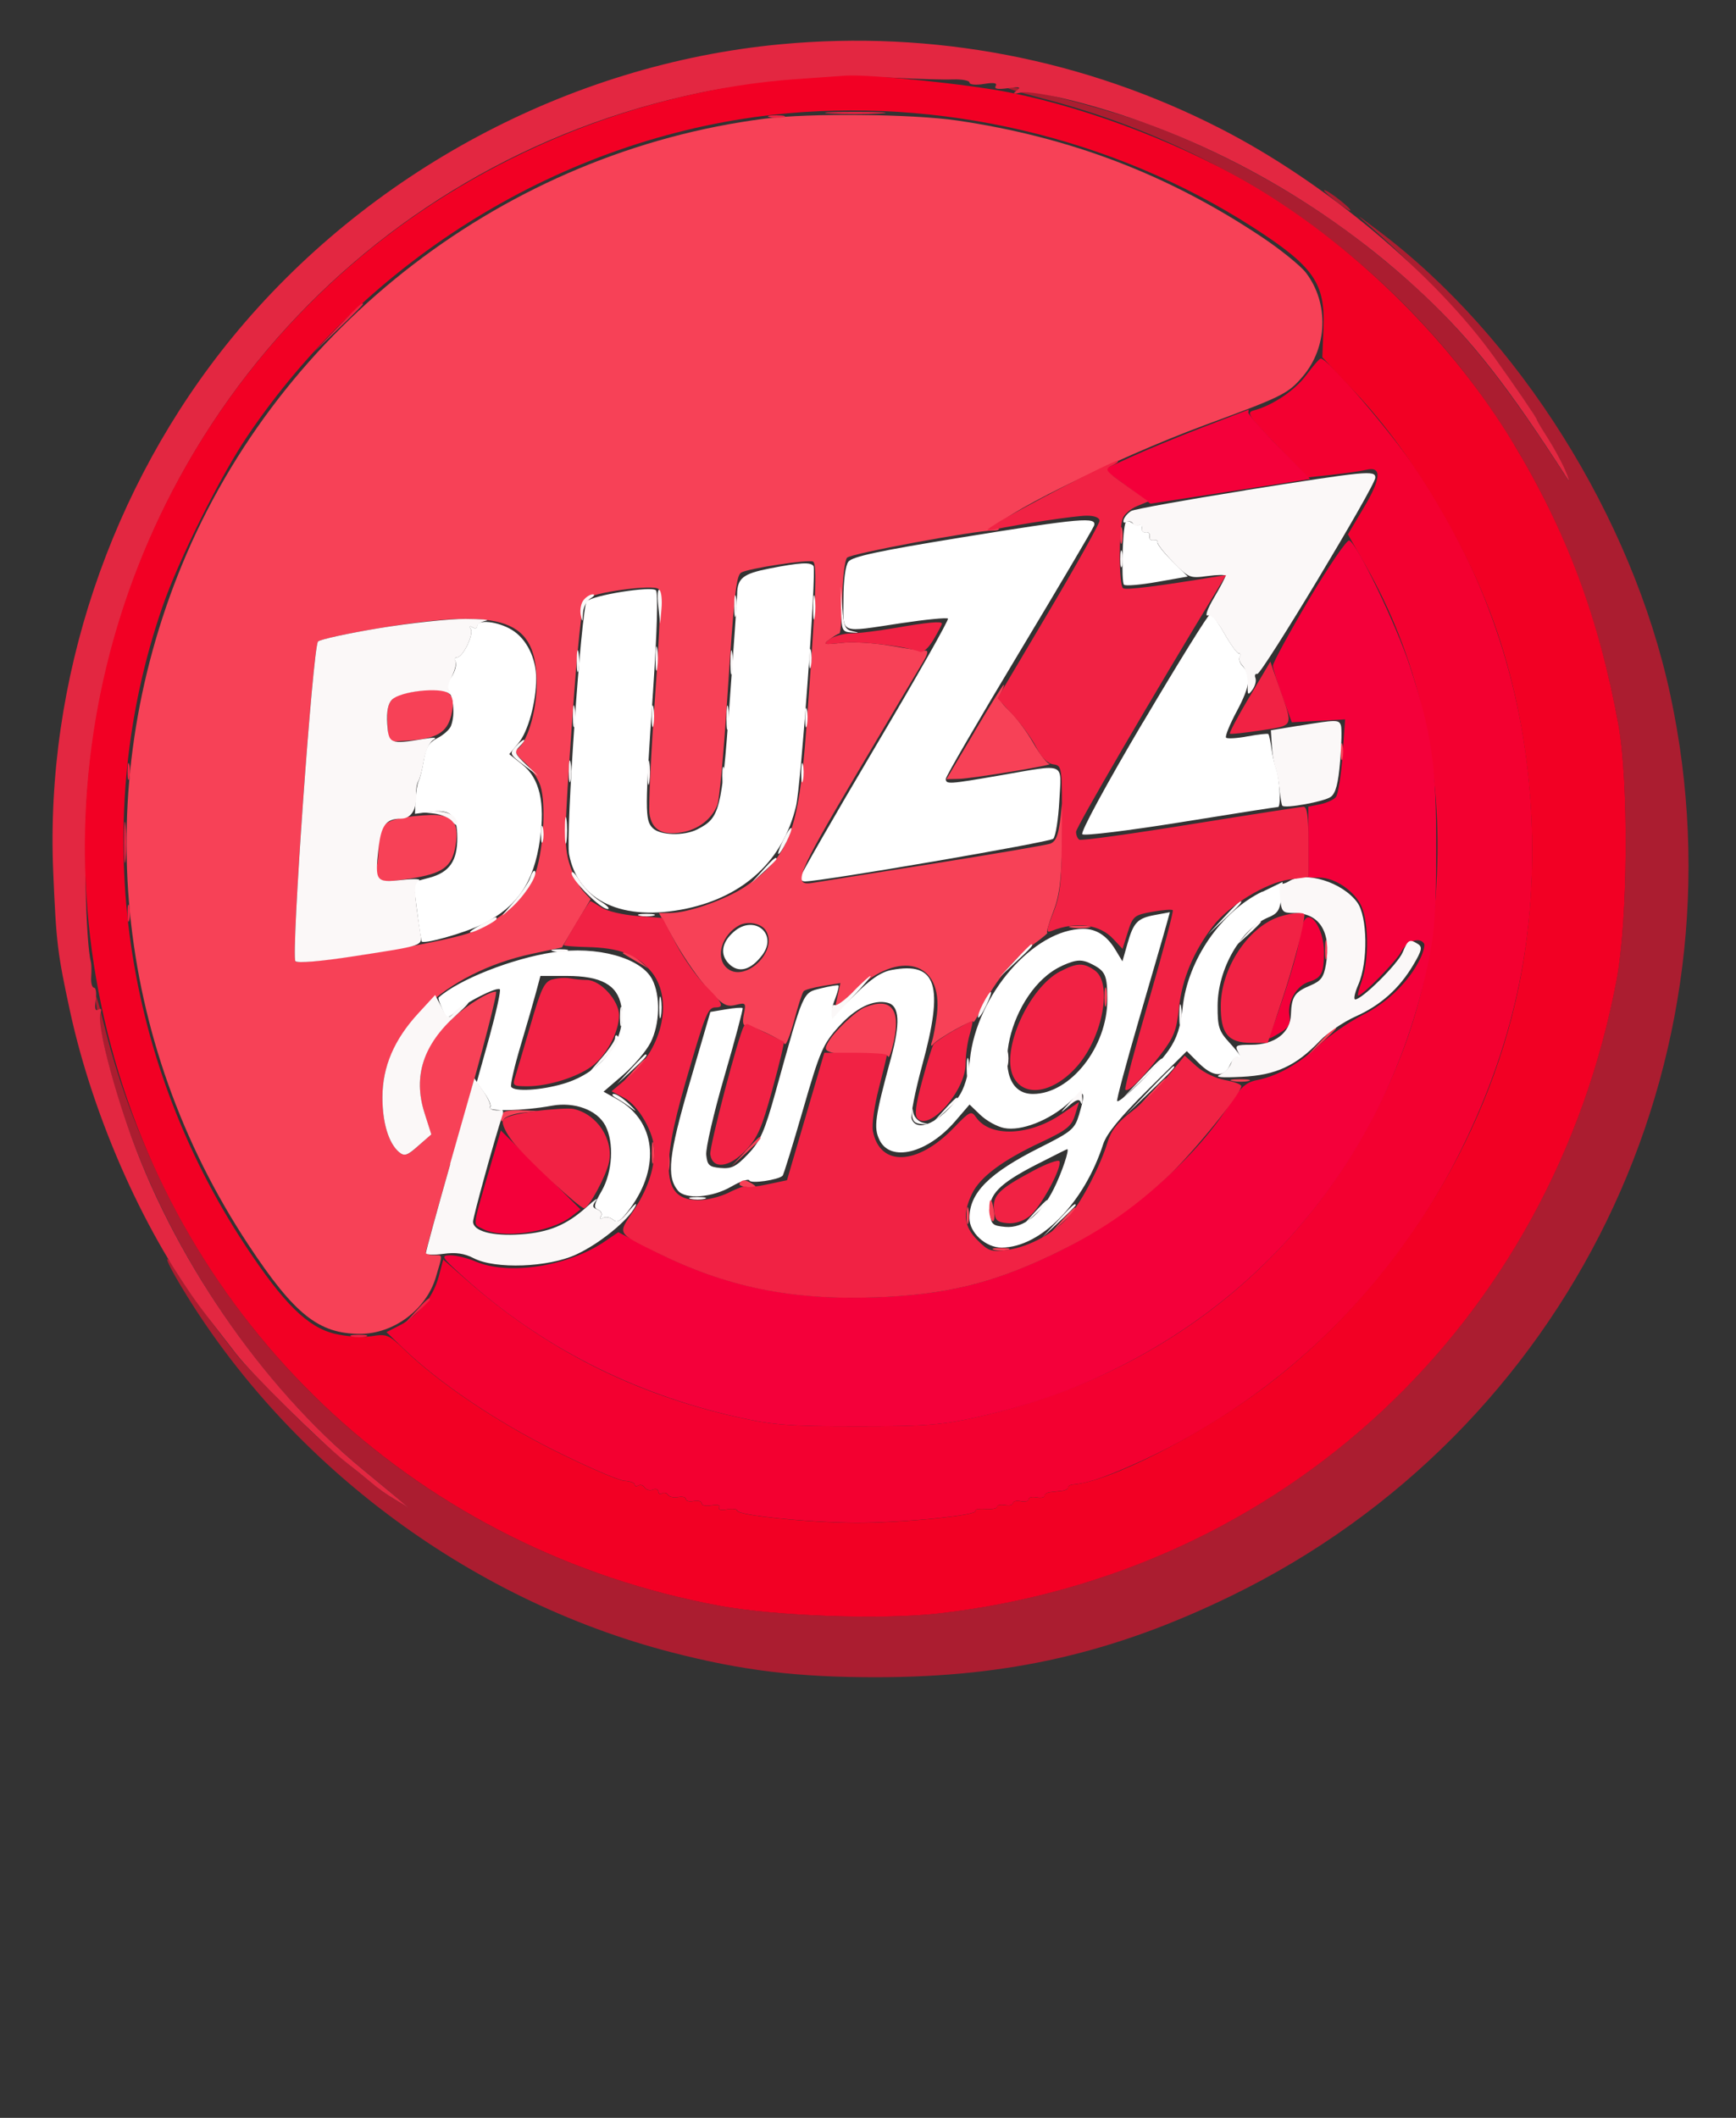 <?xml version="1.0" encoding="UTF-8" standalone="no"?>
<svg
   viewBox="0 0 18.04 22"
   width="18.04pt"
   height="22pt"
   version="1.1"
   id="svg2255"
   xmlns="http://www.w3.org/2000/svg"
   xmlns:svg="http://www.w3.org/2000/svg">
  <rect x="0" y="0" width="18.04" height="22" fill="#333333" stroke="none"/>
  <defs
     id="defs2259" />
  <path
     d="m 13.575,3.895 c -0.116,0.159 -0.352,0.318 -0.548,0.369 -0.078,0.02 -0.053,0.059 0.238,0.359 l 0.326,0.336 0.258,-0.028 c 0.142,-0.016 0.299,-0.038 0.35,-0.051 0.162,-0.039 0.154,0.09 -0.025,0.39 l -0.167,0.281 0.181,0.317 c 0.543,0.952 0.793,2.025 0.745,3.202 -0.039,0.96 -0.234,1.705 -0.664,2.53 -0.836,1.608 -2.295,2.714 -4.118,3.121 -0.367,0.082 -0.536,0.095 -1.244,0.095 -0.708,0 -0.876,-0.013 -1.244,-0.095 C 6.592,14.482 5.668,14.015 4.854,13.301 l -0.248,-0.217 -0.047,0.177 c -0.057,0.212 -0.214,0.409 -0.404,0.506 l -0.139,0.071 0.175,0.169 c 0.366,0.354 0.959,0.755 1.57,1.06 0.34,0.17 0.667,0.311 0.727,0.315 0.06,0.003 0.108,0.021 0.108,0.039 4.06e-5,0.018 0.017,0.022 0.038,0.01 0.021,-0.013 0.05,-0.004 0.066,0.021 0.015,0.024 0.053,0.034 0.085,0.022 0.032,-0.012 0.057,-0.003 0.057,0.02 0,0.023 0.017,0.031 0.038,0.019 0.021,-0.013 0.049,-0.006 0.062,0.015 0.013,0.021 0.061,0.032 0.105,0.023 0.045,-0.009 0.081,6.95e-4 0.081,0.021 0,0.02 0.037,0.029 0.082,0.02 0.045,-0.009 0.082,0.002 0.082,0.024 0,0.022 0.046,0.031 0.103,0.021 0.061,-0.011 0.093,-0.002 0.079,0.021 -0.014,0.023 0.019,0.032 0.081,0.021 0.058,-0.011 0.106,-0.004 0.106,0.013 0,0.049 0.764,0.126 1.248,0.126 0.483,0 1.256,-0.078 1.228,-0.123 -0.01,-0.017 0.036,-0.025 0.103,-0.02 0.067,0.006 0.122,-0.005 0.122,-0.023 0,-0.018 0.037,-0.026 0.082,-0.018 0.045,0.009 0.082,-5.31e-4 0.082,-0.02 0,-0.02 0.037,-0.029 0.082,-0.02 0.045,0.009 0.082,-5.32e-4 0.082,-0.02 0,-0.02 0.037,-0.029 0.082,-0.02 0.045,0.009 0.082,0.002 0.082,-0.016 0,-0.017 0.028,-0.035 0.061,-0.038 0.034,-0.004 0.089,-0.01 0.123,-0.014 0.034,-0.004 0.061,-0.019 0.061,-0.034 0,-0.015 0.023,-0.029 0.051,-0.031 0.136,-0.01 0.303,-0.064 0.596,-0.193 1.468,-0.644 2.68,-1.788 3.401,-3.21 0.576,-1.135 0.82,-2.244 0.769,-3.492 C 15.862,7.209 15.464,5.996 14.724,4.888 14.456,4.487 13.796,3.718 13.725,3.725 c -0.015,0.001 -0.082,0.078 -0.15,0.171"
     stroke="none"
     fill="#f30030"
     fill-rule="evenodd"
     id="path3564"
     style="stroke-width:0.041" />
  <path
     d="m 10.832,1.022 c 2.029,0.522 3.779,1.79 4.854,3.519 0.562,0.904 0.924,1.86 1.13,2.981 0.111,0.603 0.101,2.03 -0.018,2.657 -0.678,3.572 -3.467,6.174 -7.051,6.581 -0.583,0.066 -1.691,0.027 -2.273,-0.081 -2.558,-0.473 -4.7,-2.103 -5.806,-4.42 -0.27,-0.566 -0.457,-1.083 -0.596,-1.653 -0.107,-0.439 -0.107,-0.282 -4.099e-4,0.21 0.36,1.659 1.404,3.383 2.69,4.442 0.151,0.124 0.321,0.265 0.377,0.313 l 0.102,0.087 -0.123,-0.073 c -0.068,-0.04 -0.145,-0.092 -0.173,-0.115 -0.027,-0.023 -0.073,-0.06 -0.102,-0.083 C 3.474,15.096 3.322,14.961 2.973,14.612 2.748,14.387 2.527,14.158 2.481,14.101 2.249,13.812 1.879,13.304 1.825,13.199 c -0.034,-0.065 -0.072,-0.119 -0.085,-0.119 -0.013,0 0.028,0.087 0.09,0.194 1.103,1.895 3.019,3.341 5.155,3.892 0.734,0.189 1.306,0.258 2.129,0.257 1.373,-0.002 2.462,-0.252 3.684,-0.847 3.499,-1.704 5.376,-5.556 4.559,-9.36 -0.396,-1.843 -1.577,-3.722 -3.028,-4.815 -0.26,-0.196 -0.261,-0.196 -0.059,-0.02 0.466,0.407 1.007,0.98 1.265,1.342 0.224,0.314 0.435,0.623 0.435,0.639 0,0.009 0.05,0.094 0.112,0.189 0.061,0.095 0.144,0.246 0.183,0.336 0.039,0.09 0.049,0.129 0.021,0.086 C 15.49,3.734 15.027,3.201 14.166,2.529 13.528,2.032 12.723,1.584 11.948,1.295 11.546,1.145 10.618,0.901 10.465,0.904 c -0.046,0.001 0.12,0.054 0.367,0.118 m 2.927,0.956 c 0,0.01 0.068,0.07 0.15,0.133 0.083,0.063 0.137,0.094 0.122,0.068 C 13.999,2.126 13.759,1.949 13.759,1.978"
     stroke="none"
     fill="#ab1d30"
     fill-rule="evenodd"
     id="path3566"
     style="stroke-width:0.041" />
  <path
     d="M 9.973,5.586 C 9.131,5.723 8.855,5.782 8.816,5.835 c -0.031,0.041 -0.051,0.197 -0.051,0.388 0,0.373 -0.057,0.349 0.603,0.25 0.253,-0.038 0.47,-0.059 0.483,-0.047 C 9.862,6.438 9.522,7.04 9.093,7.763 8.665,8.486 8.315,9.095 8.315,9.117 c 0,0.022 0.023,0.04 0.051,0.039 0.182,-0.001 2.542,-0.407 2.579,-0.443 0.025,-0.025 0.053,-0.202 0.063,-0.393 0.022,-0.41 0.079,-0.385 -0.606,-0.267 -0.548,0.095 -0.573,0.096 -0.573,0.037 0,-0.025 0.341,-0.611 0.757,-1.303 0.416,-0.692 0.768,-1.288 0.782,-1.324 0.037,-0.097 -0.128,-0.083 -1.396,0.123 m 1.726,-0.159 c -0.033,0.053 -0.048,0.616 -0.018,0.647 0.015,0.015 0.17,0.002 0.345,-0.029 l 0.318,-0.056 -0.163,-0.162 c -0.089,-0.089 -0.158,-0.177 -0.152,-0.194 0.006,-0.017 -0.013,-0.027 -0.041,-0.022 -0.028,0.006 -0.047,-0.013 -0.041,-0.041 0.006,-0.028 -0.013,-0.046 -0.041,-0.041 -0.028,0.006 -0.045,-0.017 -0.038,-0.051 0.008,-0.034 0,-0.048 -0.017,-0.031 -0.017,0.017 -0.053,0.011 -0.082,-0.012 -0.028,-0.023 -0.061,-0.027 -0.072,-0.009 M 7.994,5.906 C 7.721,5.96 7.662,6.006 7.66,6.174 7.659,6.23 7.623,6.743 7.581,7.313 7.498,8.427 7.481,8.495 7.247,8.615 7.109,8.686 6.859,8.679 6.783,8.602 6.701,8.521 6.701,8.423 6.786,7.184 6.829,6.545 6.84,6.156 6.816,6.132 6.769,6.086 6.161,6.182 6.097,6.247 6.042,6.302 5.876,8.681 5.914,8.876 6.008,9.364 6.474,9.578 7.136,9.438 7.734,9.311 8.138,8.934 8.272,8.375 8.323,8.167 8.485,5.932 8.454,5.881 8.427,5.837 8.314,5.843 7.994,5.906 m 3.882,1.599 c -0.377,0.638 -0.65,1.141 -0.629,1.161 0.02,0.019 0.478,-0.037 1.019,-0.124 0.54,-0.087 0.997,-0.159 1.015,-0.159 0.034,-0.001 0.016,-0.308 -0.024,-0.41 -0.013,-0.034 -0.033,-0.123 -0.044,-0.198 -0.011,-0.075 -0.025,-0.143 -0.033,-0.15 -0.007,-0.007 -0.104,0.004 -0.214,0.024 -0.111,0.021 -0.212,0.027 -0.225,0.014 -0.013,-0.013 0.038,-0.138 0.113,-0.278 0.137,-0.257 0.151,-0.369 0.057,-0.468 -0.028,-0.03 -0.041,-0.071 -0.028,-0.092 0.013,-0.021 0.008,-0.038 -0.01,-0.038 -0.018,-4.12e-5 -0.085,-0.092 -0.148,-0.204 -0.063,-0.112 -0.13,-0.204 -0.149,-0.204 -0.019,0 -0.333,0.507 -0.699,1.126 M 4.958,6.503 c 0,0.024 -0.021,0.03 -0.047,0.014 -0.029,-0.018 -0.036,-0.011 -0.019,0.017 0.034,0.055 -0.082,0.294 -0.142,0.294 -0.023,0 -0.032,0.017 -0.019,0.038 0.036,0.058 -0.066,0.249 -0.117,0.22 -0.025,-0.014 -0.013,0.011 0.026,0.056 0.072,0.082 0.094,0.276 0.046,0.4 -0.014,0.036 -0.077,0.093 -0.14,0.125 -0.088,0.045 -0.121,0.099 -0.143,0.233 -0.016,0.096 -0.04,0.193 -0.053,0.215 -0.013,0.022 -0.027,0.108 -0.031,0.19 l -0.007,0.149 0.158,-0.021 c 0.215,-0.029 0.282,0.035 0.282,0.271 0,0.241 -0.082,0.358 -0.291,0.414 l -0.165,0.044 0.029,0.233 c 0.016,0.128 0.034,0.26 0.04,0.294 0.007,0.034 0.013,0.073 0.015,0.088 0.005,0.04 0.447,-0.083 0.636,-0.178 C 5.377,9.419 5.548,9.166 5.611,8.722 5.666,8.336 5.607,8.085 5.428,7.942 L 5.292,7.834 5.387,7.72 C 5.487,7.602 5.572,7.293 5.572,7.049 5.572,6.837 5.471,6.635 5.319,6.543 5.175,6.455 4.958,6.431 4.958,6.503 M 13.119,9.261 c -0.43,0.208 -0.776,0.71 -0.829,1.204 -0.022,0.206 -0.06,0.321 -0.145,0.444 -0.12,0.173 -0.509,0.556 -0.536,0.529 -0.009,-0.009 0.094,-0.392 0.228,-0.852 0.134,-0.46 0.262,-0.898 0.282,-0.973 l 0.038,-0.137 -0.151,0.028 c -0.186,0.034 -0.227,0.076 -0.291,0.303 l -0.051,0.179 -0.076,-0.125 c -0.086,-0.141 -0.196,-0.212 -0.329,-0.212 -0.515,0 -1.111,0.685 -1.18,1.358 -0.018,0.17 -0.059,0.304 -0.119,0.389 C 9.773,11.656 9.53,11.771 9.474,11.624 9.46,11.588 9.509,11.339 9.582,11.07 9.812,10.232 9.735,9.988 9.266,10.076 c -0.111,0.021 -0.218,0.093 -0.389,0.264 -0.232,0.232 -0.276,0.236 -0.193,0.02 0.023,-0.061 0.036,-0.116 0.029,-0.123 -0.007,-0.007 -0.089,0.007 -0.183,0.03 -0.191,0.049 -0.174,0.008 -0.47,1.074 -0.114,0.41 -0.159,0.513 -0.285,0.646 -0.125,0.132 -0.172,0.156 -0.287,0.146 -0.119,-0.011 -0.138,-0.029 -0.149,-0.136 -0.007,-0.068 0.078,-0.436 0.189,-0.817 0.111,-0.382 0.196,-0.7 0.189,-0.708 -0.007,-0.008 -0.085,-0.002 -0.174,0.013 l -0.161,0.027 -0.215,0.737 c -0.219,0.751 -0.243,0.973 -0.122,1.119 0.079,0.095 0.357,0.073 0.555,-0.042 0.096,-0.056 0.18,-0.084 0.188,-0.063 0.013,0.036 0.301,-0.006 0.345,-0.05 0.01,-0.01 0.105,-0.318 0.211,-0.684 0.176,-0.61 0.208,-0.683 0.371,-0.864 0.176,-0.195 0.361,-0.286 0.51,-0.248 0.123,0.031 0.133,0.21 0.032,0.581 -0.165,0.608 -0.18,0.714 -0.118,0.843 0.113,0.236 0.5,0.14 0.788,-0.195 l 0.148,-0.172 0.114,0.109 c 0.063,0.06 0.173,0.121 0.246,0.135 0.176,0.035 0.467,-0.078 0.669,-0.26 0.168,-0.152 0.185,-0.133 0.109,0.122 -0.044,0.148 -0.078,0.176 -0.403,0.339 -0.531,0.266 -0.736,0.471 -0.736,0.735 0,0.152 0.17,0.307 0.336,0.306 0.405,-0.003 0.856,-0.462 1.054,-1.075 0.035,-0.108 0.177,-0.281 0.46,-0.561 l 0.409,-0.405 0.122,0.122 c 0.149,0.149 0.265,0.156 0.327,0.021 0.025,-0.055 0.062,-0.091 0.081,-0.079 0.07,0.043 0.032,-0.022 -0.088,-0.153 -0.108,-0.118 -0.123,-0.163 -0.122,-0.381 0.001,-0.383 0.241,-0.8 0.527,-0.919 0.098,-0.04 0.122,-0.078 0.134,-0.209 0.008,-0.088 0.015,-0.159 0.014,-0.159 -5.73e-4,8.5e-4 -0.096,0.047 -0.211,0.103 M 7.627,9.678 c -0.129,0.111 -0.148,0.238 -0.052,0.334 0.101,0.101 0.227,0.067 0.347,-0.092 C 8.086,9.7 7.838,9.496 7.627,9.678 M 5.749,9.892 c -0.428,0.065 -0.981,0.283 -1.191,0.47 -0.007,0.006 0.01,0.059 0.038,0.119 0.049,0.107 0.05,0.107 0.135,0.03 0.108,-0.098 0.434,-0.263 0.463,-0.234 0.012,0.012 -0.037,0.235 -0.108,0.494 L 4.954,11.243 5.037,11.359 c 0.045,0.064 0.071,0.127 0.057,0.142 -0.048,0.048 0.352,0.039 0.641,-0.015 0.235,-0.043 0.472,0.045 0.556,0.207 0.092,0.178 0.075,0.48 -0.039,0.679 -0.081,0.141 -0.087,0.175 -0.038,0.194 0.033,0.013 0.047,0.044 0.031,0.07 -0.019,0.03 -0.011,0.036 0.02,0.017 0.027,-0.017 0.075,-0.009 0.106,0.017 0.046,0.038 0.082,0.013 0.183,-0.125 C 6.866,12.113 6.81,11.644 6.42,11.423 L 6.272,11.34 6.476,11.165 C 6.587,11.069 6.715,10.919 6.76,10.831 6.858,10.639 6.866,10.344 6.777,10.173 6.661,9.949 6.202,9.823 5.749,9.892 m 5.288,0.141 c -0.552,0.247 -0.799,1.331 -0.303,1.331 0.389,0 0.774,-0.488 0.773,-0.981 -2.45e-4,-0.248 -0.019,-0.293 -0.15,-0.362 -0.113,-0.059 -0.167,-0.057 -0.32,0.011 m -5.465,0.27 c -0.024,0.09 -0.097,0.343 -0.162,0.56 -0.065,0.218 -0.109,0.41 -0.098,0.428 0.033,0.053 0.313,0.036 0.542,-0.032 C 6.262,11.138 6.52,10.79 6.455,10.446 6.415,10.231 6.245,10.138 5.891,10.138 l -0.275,-1.63e-4 -0.044,0.164 m 5.199,1.795 c -0.389,0.199 -0.501,0.315 -0.484,0.498 0.012,0.125 0.026,0.138 0.161,0.15 0.187,0.016 0.369,-0.128 0.503,-0.396 0.084,-0.168 0.167,-0.417 0.138,-0.411 -0.006,0.001 -0.149,0.073 -0.318,0.159"
     stroke="none"
     fill="#ffffff"
     fill-rule="evenodd"
     id="path3568"
     style="stroke-width:0.041" />
  <path
     d="m 12.493,4.441 c -0.258,0.099 -0.593,0.238 -0.745,0.308 l -0.277,0.127 0.242,0.178 0.242,0.178 0.83,-0.128 0.83,-0.128 -0.326,-0.331 C 13.11,4.463 12.967,4.301 12.972,4.284 c 0.005,-0.017 0.004,-0.029 -0.001,-0.027 -0.006,0.002 -0.221,0.085 -0.478,0.184 m 1.108,1.788 c -0.205,0.347 -0.373,0.655 -0.373,0.686 3.68e-4,0.031 0.045,0.176 0.098,0.322 l 0.098,0.266 0.277,-0.015 0.277,-0.015 -0.027,0.378 c -0.015,0.208 -0.046,0.401 -0.069,0.429 -0.023,0.028 -0.097,0.061 -0.164,0.075 l -0.122,0.024 V 8.747 9.116 l 0.113,1.64e-4 c 0.166,2.05e-4 0.375,0.145 0.442,0.306 0.073,0.175 0.073,0.563 5.74e-4,0.767 -0.03,0.084 -0.047,0.153 -0.038,0.153 0.046,0 0.397,-0.358 0.449,-0.458 0.056,-0.108 0.191,-0.155 0.236,-0.082 0.011,0.018 -0.008,0.09 -0.042,0.16 -0.113,0.232 -0.339,0.454 -0.593,0.58 -0.138,0.069 -0.337,0.206 -0.444,0.305 -0.215,0.201 -0.444,0.331 -0.657,0.373 -0.114,0.022 -0.169,0.072 -0.285,0.252 -0.382,0.598 -1.088,1.198 -1.822,1.55 -0.648,0.311 -1.127,0.428 -1.863,0.454 -0.902,0.032 -1.608,-0.122 -2.352,-0.511 l -0.315,-0.165 -0.143,0.097 c -0.382,0.259 -0.995,0.354 -1.339,0.208 -0.087,-0.037 -0.207,-0.066 -0.266,-0.065 -0.1,0.002 -0.09,0.018 0.138,0.224 0.794,0.719 1.763,1.214 2.85,1.457 0.367,0.082 0.536,0.095 1.244,0.095 0.708,0 0.876,-0.013 1.244,-0.095 0.577,-0.129 1.05,-0.299 1.552,-0.56 1.612,-0.836 2.736,-2.316 3.127,-4.118 0.075,-0.347 0.091,-0.549 0.092,-1.213 0.002,-0.884 -0.044,-1.202 -0.273,-1.908 -0.136,-0.421 -0.552,-1.283 -0.631,-1.308 -0.025,-0.008 -0.214,0.269 -0.42,0.615 m -0.062,3.368 c -0.012,0.039 -0.034,0.145 -0.05,0.235 -0.025,0.142 -0.192,0.667 -0.285,0.895 -0.031,0.075 -0.028,0.076 0.09,0.006 0.1,-0.059 0.119,-0.093 0.105,-0.19 -0.021,-0.142 0.076,-0.305 0.206,-0.345 0.128,-0.04 0.153,-0.09 0.154,-0.305 8.5e-4,-0.259 -0.165,-0.482 -0.22,-0.295 m -8.414,2.416 c -0.225,0.771 -0.214,0.694 -0.113,0.749 0.2,0.11 0.707,0.041 0.924,-0.125 l 0.097,-0.075 -0.414,-0.41 -0.414,-0.41 -0.079,0.271"
     stroke="none"
     fill="#f4003a"
     fill-rule="evenodd"
     id="path3570"
     style="stroke-width:0.041" />
  <path
     d="M 8.11,0.46 C 5.918,0.666 3.82,1.788 2.413,3.506 1.147,5.053 0.469,7.074 0.553,9.055 c 0.031,0.741 0.045,0.851 0.175,1.451 0.246,1.131 0.799,2.361 1.424,3.167 0.105,0.135 0.239,0.31 0.3,0.388 0.15,0.197 0.887,0.925 1.136,1.123 0.113,0.089 0.227,0.181 0.254,0.204 0.105,0.088 0.159,0.127 0.278,0.198 l 0.123,0.074 -0.102,-0.087 C 4.083,15.525 3.914,15.384 3.763,15.26 2.714,14.396 1.783,13.034 1.323,11.69 1.136,11.147 1.009,10.614 1.044,10.523 c 0.015,-0.04 0.008,-0.053 -0.022,-0.035 -0.032,0.019 -0.04,-0.012 -0.027,-0.1 0.01,-0.071 0.002,-0.128 -0.018,-0.128 -0.02,0 -0.034,-0.051 -0.029,-0.112 0.004,-0.062 0.003,-0.131 -0.003,-0.153 C 0.89,9.788 0.867,8.725 0.907,8.217 1.185,4.623 3.761,1.691 7.283,0.962 7.847,0.845 8.742,0.778 9.318,0.809 c 0.225,0.012 0.488,0.02 0.583,0.016 0.096,-0.003 0.174,0.012 0.174,0.033 0,0.022 0.066,0.028 0.15,0.014 0.103,-0.017 0.141,-0.01 0.122,0.021 -0.019,0.031 0.021,0.038 0.127,0.023 0.12,-0.017 0.141,-0.011 0.093,0.024 -0.049,0.036 -0.04,0.04 0.044,0.021 0.059,-0.014 0.293,0.023 0.532,0.084 1.332,0.337 2.626,1.052 3.654,2.02 0.503,0.474 0.875,0.949 1.49,1.906 0.027,0.043 0.018,0.004 -0.021,-0.086 -0.039,-0.09 -0.122,-0.241 -0.183,-0.336 -0.061,-0.095 -0.112,-0.18 -0.112,-0.189 0,-0.016 -0.211,-0.325 -0.435,-0.639 C 14.907,2.844 13.773,1.894 12.687,1.338 11.273,0.613 9.696,0.311 8.11,0.46"
     stroke="none"
     fill="#e32741"
     fill-rule="evenodd"
     id="path3572"
     style="stroke-width:0.041" />
  <path
     d="M 8.26,0.823 C 6.663,0.938 5.01,1.613 3.751,2.667 1.362,4.665 0.35,7.861 1.154,10.869 c 0.802,3 3.239,5.241 6.321,5.811 0.582,0.108 1.689,0.147 2.273,0.081 3.584,-0.407 6.373,-3.009 7.051,-6.581 C 16.917,9.553 16.927,8.126 16.817,7.522 16.614,6.418 16.276,5.512 15.724,4.601 15.099,3.567 14.136,2.607 13.081,1.966 12.349,1.521 11.36,1.136 10.503,0.963 10.077,0.876 9.034,0.769 8.786,0.786 c -0.045,0.003 -0.281,0.02 -0.525,0.037 M 8.028,1.193 C 5.847,1.439 3.814,2.684 2.565,4.539 2.285,4.955 1.857,5.815 1.689,6.3 0.928,8.499 1.248,10.97 2.551,12.941 c 0.398,0.602 0.646,0.846 0.927,0.914 0.122,0.029 0.29,0.04 0.384,0.025 0.156,-0.025 0.18,-0.015 0.335,0.135 0.359,0.347 0.956,0.75 1.563,1.053 0.34,0.17 0.667,0.311 0.727,0.315 0.06,0.003 0.108,0.021 0.108,0.039 4.06e-5,0.018 0.017,0.022 0.038,0.01 0.021,-0.013 0.05,-0.004 0.066,0.021 0.015,0.024 0.053,0.034 0.085,0.022 0.032,-0.012 0.057,-0.003 0.057,0.02 0,0.023 0.017,0.031 0.038,0.019 0.021,-0.013 0.049,-0.006 0.062,0.015 0.013,0.021 0.061,0.032 0.105,0.023 0.045,-0.009 0.081,6.95e-4 0.081,0.021 0,0.02 0.037,0.029 0.082,0.02 0.045,-0.009 0.082,0.002 0.082,0.024 0,0.022 0.046,0.031 0.103,0.021 0.061,-0.011 0.093,-0.002 0.079,0.021 -0.014,0.023 0.019,0.032 0.081,0.021 0.058,-0.011 0.106,-0.004 0.106,0.013 0,0.049 0.764,0.126 1.248,0.126 0.483,0 1.256,-0.078 1.228,-0.123 -0.01,-0.017 0.036,-0.025 0.103,-0.02 0.067,0.006 0.122,-0.005 0.122,-0.023 0,-0.018 0.037,-0.026 0.082,-0.018 0.045,0.009 0.082,-5.32e-4 0.082,-0.02 0,-0.02 0.037,-0.029 0.082,-0.02 0.045,0.009 0.082,-5.31e-4 0.082,-0.02 0,-0.02 0.037,-0.029 0.082,-0.02 0.045,0.009 0.082,0.002 0.082,-0.016 0,-0.017 0.028,-0.035 0.061,-0.038 0.034,-0.004 0.089,-0.01 0.123,-0.014 0.034,-0.004 0.061,-0.019 0.061,-0.034 0,-0.015 0.023,-0.029 0.051,-0.031 0.377,-0.028 1.32,-0.507 1.992,-1.012 1.328,-0.999 2.308,-2.541 2.64,-4.155 0.239,-1.162 0.171,-2.459 -0.189,-3.588 C 15.307,5.765 14.711,4.744 14.082,4.074 L 13.741,3.711 13.753,3.415 C 13.773,2.94 13.654,2.769 13.022,2.362 11.566,1.425 9.748,0.999 8.028,1.193"
     stroke="none"
     fill="#f20024"
     fill-rule="evenodd"
     id="path3574"
     style="stroke-width:0.041" />
  <path
     d="M 7.946,1.233 C 5.266,1.577 2.918,3.375 1.89,5.87 0.928,8.207 1.183,10.814 2.581,12.93 c 0.479,0.725 0.73,0.925 1.16,0.926 0.35,5.31e-4 0.688,-0.252 0.788,-0.588 0.074,-0.249 0.076,-0.229 -0.022,-0.229 -0.045,0 -0.082,-0.014 -0.082,-0.031 0,-0.017 0.172,-0.633 0.383,-1.369 0.211,-0.736 0.366,-1.338 0.346,-1.338 -0.075,0 -0.288,0.131 -0.448,0.275 -0.31,0.279 -0.412,0.616 -0.297,0.981 l 0.071,0.227 -0.133,0.119 c -0.113,0.101 -0.143,0.111 -0.198,0.066 -0.11,-0.091 -0.175,-0.305 -0.175,-0.577 0,-0.676 0.642,-1.288 1.555,-1.484 L 5.839,9.842 5.989,9.591 6.138,9.341 6.057,9.254 C 6.013,9.206 5.949,9.077 5.916,8.968 5.861,8.788 5.864,8.647 5.943,7.522 5.998,6.736 6.049,6.257 6.079,6.225 6.145,6.156 6.791,6.066 6.844,6.119 c 0.027,0.027 0.014,0.41 -0.037,1.12 -0.043,0.594 -0.068,1.14 -0.058,1.214 0.024,0.166 0.131,0.228 0.336,0.193 C 7.256,8.618 7.399,8.507 7.455,8.36 7.475,8.309 7.52,7.828 7.555,7.292 7.629,6.174 7.65,5.98 7.702,5.948 7.772,5.905 8.407,5.808 8.449,5.834 8.494,5.861 8.479,6.228 8.379,7.567 8.3,8.631 8.198,8.899 7.755,9.203 7.552,9.342 7.153,9.484 6.963,9.484 H 6.847 L 7.018,9.788 c 0.094,0.168 0.249,0.389 0.344,0.492 0.148,0.16 0.188,0.183 0.283,0.159 0.105,-0.026 0.109,-0.021 0.085,0.096 -0.017,0.084 -0.009,0.122 0.024,0.12 0.057,-0.005 0.365,0.141 0.401,0.19 0.013,0.018 0.057,-0.092 0.098,-0.245 0.04,-0.153 0.085,-0.29 0.099,-0.304 0.014,-0.015 0.105,-0.039 0.203,-0.055 l 0.178,-0.029 -0.03,0.137 -0.03,0.137 0.205,-0.191 c 0.471,-0.439 0.924,-0.311 0.858,0.244 -0.013,0.106 -0.035,0.229 -0.05,0.274 -0.016,0.047 -0.012,0.063 0.007,0.039 0.051,-0.064 0.423,-0.272 0.423,-0.237 0,0.017 0.046,-0.061 0.101,-0.172 0.128,-0.256 0.318,-0.485 0.526,-0.636 0.09,-0.065 0.153,-0.118 0.14,-0.118 -0.012,0 0.015,-0.097 0.061,-0.215 0.066,-0.169 0.086,-0.327 0.094,-0.746 0.006,-0.292 0.003,-0.448 -0.006,-0.347 -0.025,0.277 -0.05,0.356 -0.118,0.383 -0.034,0.013 -0.582,0.107 -1.218,0.208 C 9.06,9.073 8.499,9.162 8.448,9.171 8.232,9.207 8.275,9.098 8.894,8.052 9.232,7.48 9.545,6.954 9.588,6.883 c 0.053,-0.087 0.062,-0.127 0.027,-0.124 -0.028,0.003 -0.188,-0.02 -0.355,-0.05 -0.167,-0.03 -0.397,-0.044 -0.512,-0.031 -0.189,0.021 -0.201,0.018 -0.128,-0.036 0.044,-0.033 0.09,-0.06 0.102,-0.06 0.013,-2.451e-4 0.026,-0.168 0.03,-0.373 0.004,-0.205 0.027,-0.392 0.051,-0.416 0.044,-0.044 1.327,-0.282 1.514,-0.282 0.058,2.459e-4 0.079,-0.012 0.05,-0.029 -0.106,-0.065 1.219,-0.722 2.15,-1.065 0.812,-0.299 0.866,-0.326 1.018,-0.503 0.263,-0.306 0.277,-0.765 0.035,-1.082 C 13.513,2.759 13.307,2.592 13.112,2.462 12.14,1.814 11.124,1.425 9.947,1.252 9.48,1.184 8.41,1.173 7.946,1.233 m 3.694,4.328 c 0,0.079 0.008,0.111 0.019,0.072 0.01,-0.039 0.01,-0.104 0,-0.143 -0.01,-0.039 -0.019,-0.007 -0.019,0.072 M 3.936,6.526 C 3.611,6.58 3.327,6.642 3.305,6.664 3.25,6.719 3.022,9.938 3.07,9.986 3.122,10.038 4.598,9.796 4.887,9.688 5.176,9.58 5.461,9.331 5.551,9.106 5.644,8.877 5.679,8.356 5.616,8.164 5.589,8.082 5.513,7.97 5.447,7.914 5.37,7.85 5.343,7.803 5.372,7.785 5.475,7.722 5.574,7.4 5.577,7.121 5.583,6.431 5.245,6.309 3.936,6.526 m 6.19,1.078 -0.291,0.49 0.13,-0.003 c 0.139,-0.003 1.022,-0.15 0.942,-0.156 -0.026,-0.002 -0.102,-0.101 -0.17,-0.218 -0.067,-0.118 -0.179,-0.268 -0.248,-0.333 -0.101,-0.095 -0.117,-0.133 -0.085,-0.194 0.022,-0.042 0.034,-0.076 0.026,-0.076 -0.008,0 -0.146,0.221 -0.305,0.49 M 4.248,7.194 C 4.052,7.232 4.013,7.29 4.027,7.522 L 4.037,7.706 4.242,7.693 C 4.536,7.674 4.644,7.611 4.689,7.432 4.752,7.175 4.645,7.118 4.248,7.194 m 9.684,0.614 c 0,0.079 0.008,0.111 0.019,0.072 0.01,-0.039 0.01,-0.104 0,-0.143 -0.01,-0.039 -0.019,-0.007 -0.019,0.072 M 4.144,8.503 C 3.977,8.543 3.936,8.6 3.935,8.796 c -3.277e-4,0.082 -0.01,0.174 -0.021,0.204 -0.011,0.03 -0.003,0.081 0.017,0.113 0.031,0.049 0.085,0.051 0.33,0.014 C 4.601,9.075 4.696,9.006 4.733,8.789 4.775,8.544 4.708,8.461 4.476,8.466 4.37,8.469 4.221,8.485 4.144,8.503 M 7.68,9.613 C 7.504,9.709 7.433,9.936 7.545,10.048 7.727,10.229 8.1,9.881 7.956,9.663 7.908,9.59 7.769,9.565 7.68,9.613 m 3.449,0.022 c 0.051,0.01 0.134,0.01 0.184,0 0.051,-0.01 0.009,-0.018 -0.092,-0.018 -0.101,0 -0.143,0.008 -0.092,0.018 m 2.64,0.237 c 4.5e-4,0.09 0.009,0.122 0.019,0.071 0.01,-0.051 0.009,-0.124 -8.5e-4,-0.163 -0.01,-0.039 -0.018,0.003 -0.018,0.092 m -7.293,0.033 c 0.009,0.007 0.072,0.045 0.14,0.084 l 0.123,0.072 -0.097,-0.084 c -0.053,-0.046 -0.116,-0.084 -0.14,-0.084 -0.024,0 -0.036,0.006 -0.026,0.012 m 5.001,0.458 c 4.51e-4,0.09 0.009,0.122 0.019,0.071 0.01,-0.051 0.009,-0.124 -8.51e-4,-0.163 -0.01,-0.039 -0.018,0.003 -0.018,0.092 m -2.49,0.101 c -0.098,0.04 -0.327,0.259 -0.387,0.372 -0.034,0.064 -0.024,0.081 0.06,0.102 0.056,0.014 0.203,0.019 0.328,0.011 0.128,-0.008 0.234,0.004 0.242,0.027 0.008,0.022 0.034,-0.049 0.058,-0.16 0.073,-0.337 -0.032,-0.46 -0.3,-0.352 m 4.729,0.359 -0.141,0.153 0.154,-0.141 c 0.084,-0.077 0.154,-0.146 0.154,-0.153 0,-0.031 -0.035,-0.002 -0.166,0.141 m -7.143,0.306 -0.12,0.133 0.133,-0.12 c 0.073,-0.066 0.133,-0.126 0.133,-0.133 0,-0.032 -0.034,-0.004 -0.146,0.12 m 5.383,0.225 -0.141,0.153 0.154,-0.141 c 0.084,-0.077 0.154,-0.146 0.154,-0.153 0,-0.031 -0.035,-0.002 -0.166,0.141 m 0.852,-0.124 c 0.051,0.01 0.125,0.009 0.164,-8.5e-4 0.039,-0.01 -0.003,-0.018 -0.093,-0.018 -0.09,4.49e-4 -0.122,0.009 -0.071,0.019 m -7.577,0.325 c -0.015,0.015 -0.027,0.047 -0.027,0.072 4.099e-4,0.029 0.012,0.027 0.031,-0.004 0.017,-0.026 0.104,-0.055 0.194,-0.065 l 0.163,-0.017 -0.167,-0.007 c -0.092,-0.004 -0.179,0.005 -0.194,0.02 m 1.539,0.422 c 0,0.101 0.008,0.143 0.018,0.092 0.01,-0.051 0.01,-0.133 0,-0.184 -0.01,-0.051 -0.018,-0.009 -0.018,0.092 M 7.74,11.966 7.598,12.119 7.752,11.978 c 0.143,-0.131 0.172,-0.166 0.141,-0.166 -0.007,0 -0.076,0.069 -0.154,0.153 m -0.806,0.112 c 4.505e-4,0.09 0.009,0.122 0.019,0.071 0.01,-0.051 0.009,-0.124 -8.5e-4,-0.163 -0.01,-0.039 -0.018,0.003 -0.018,0.092 m 0.752,0.216 c -0.011,0.018 0.029,0.036 0.09,0.04 0.084,0.006 0.096,-9.21e-4 0.048,-0.032 -0.075,-0.049 -0.112,-0.051 -0.138,-0.009 m 2.594,0.272 c 0,0.055 0.015,0.109 0.034,0.12 0.018,0.011 0.026,-0.034 0.016,-0.1 -0.021,-0.146 -0.049,-0.158 -0.049,-0.021 m -0.236,0.064 c 0,0.079 0.008,0.111 0.019,0.072 0.01,-0.039 0.01,-0.104 0,-0.143 -0.01,-0.039 -0.019,-0.007 -0.019,0.072 m 0.991,0.051 -0.12,0.133 0.133,-0.12 c 0.124,-0.112 0.152,-0.146 0.12,-0.146 -0.007,0 -0.067,0.06 -0.133,0.133 m -0.704,0.304 c 0.039,0.01 0.104,0.01 0.143,0 0.039,-0.01 0.007,-0.019 -0.072,-0.019 -0.079,0 -0.111,0.008 -0.072,0.019"
     stroke="none"
     fill="#f74157"
     fill-rule="evenodd"
     id="path3576"
     style="stroke-width:0.041" />
  <path
     d="m 12.94,5.094 c -0.619,0.099 -1.152,0.195 -1.185,0.214 -0.032,0.019 -0.067,0.058 -0.077,0.088 -0.01,0.03 9.45e-4,0.042 0.025,0.027 0.024,-0.015 0.055,-0.008 0.07,0.015 0.014,0.023 0.044,0.031 0.065,0.018 0.021,-0.013 0.034,2.048e-4 0.028,0.03 -0.006,0.03 0.012,0.049 0.04,0.044 0.028,-0.006 0.047,0.013 0.041,0.041 -0.006,0.028 0.013,0.046 0.041,0.041 0.028,-0.006 0.047,0.004 0.041,0.02 -0.006,0.017 0.066,0.109 0.159,0.204 0.163,0.167 0.176,0.173 0.358,0.148 0.104,-0.014 0.189,-0.015 0.189,-0.002 0,0.013 -0.054,0.116 -0.12,0.228 -0.067,0.113 -0.096,0.195 -0.065,0.183 0.035,-0.013 0.098,0.055 0.172,0.186 0.064,0.114 0.131,0.207 0.15,0.207 0.018,4.03e-5 0.023,0.017 0.01,0.038 -0.013,0.021 0.002,0.062 0.032,0.093 0.03,0.03 0.054,0.115 0.052,0.188 -0.004,0.117 0.002,0.124 0.048,0.061 0.029,-0.039 0.043,-0.094 0.032,-0.123 -0.011,-0.028 -0.003,-0.047 0.019,-0.042 0.044,0.011 1.227,-1.954 1.227,-2.039 0,-0.079 -0.082,-0.071 -1.351,0.131 m -1.3,0.712 c 0,0.079 0.008,0.111 0.019,0.072 0.01,-0.039 0.01,-0.104 0,-0.143 -0.01,-0.039 -0.019,-0.007 -0.019,0.072 M 6.84,6.288 6.86,6.48 6.874,6.322 c 0.008,-0.087 -0.001,-0.174 -0.02,-0.192 -0.019,-0.018 -0.025,0.053 -0.014,0.159 m 1.901,0.039 c 0.003,0.221 0.01,0.236 0.106,0.242 0.086,0.006 0.088,0.004 0.012,-0.013 -0.077,-0.017 -0.092,-0.052 -0.106,-0.242 l -0.016,-0.222 0.003,0.235 M 7.63,6.296 c 0,0.101 0.008,0.143 0.018,0.092 0.01,-0.051 0.01,-0.133 0,-0.184 -0.01,-0.051 -0.018,-0.009 -0.018,0.092 m 0.819,0.02 c 3.27e-4,0.112 0.008,0.153 0.018,0.091 0.009,-0.062 0.009,-0.154 -5.73e-4,-0.204 -0.01,-0.05 -0.017,5.723e-4 -0.017,0.113 m -2.384,-0.084 c -0.027,0.032 -0.041,0.101 -0.031,0.153 0.016,0.085 0.019,0.083 0.024,-0.016 0.003,-0.061 0.038,-0.129 0.077,-0.152 0.039,-0.023 0.051,-0.042 0.025,-0.043 -0.025,-6.537e-4 -0.068,0.025 -0.095,0.058 M 3.936,6.526 C 3.611,6.58 3.327,6.642 3.305,6.664 3.251,6.718 3.022,9.938 3.07,9.985 c 0.022,0.022 0.263,0.002 0.605,-0.051 C 4.412,9.82 4.389,9.828 4.368,9.696 4.3,9.253 4.298,9.185 4.351,9.151 4.383,9.13 4.311,9.126 4.176,9.141 3.905,9.171 3.895,9.157 3.933,8.817 c 0.028,-0.247 0.077,-0.312 0.236,-0.313 0.103,-6.942e-4 0.163,-0.096 0.155,-0.246 -0.003,-0.056 0.008,-0.121 0.023,-0.143 0.016,-0.022 0.041,-0.119 0.057,-0.214 0.016,-0.096 0.059,-0.191 0.097,-0.213 0.047,-0.027 0.017,-0.031 -0.096,-0.012 -0.352,0.058 -0.367,0.051 -0.381,-0.158 -0.008,-0.127 0.008,-0.209 0.049,-0.25 0.087,-0.087 0.5,-0.133 0.59,-0.066 0.058,0.044 0.061,0.043 0.02,-0.003 C 4.646,7.154 4.648,7.117 4.696,7.025 4.729,6.96 4.746,6.889 4.732,6.867 4.719,6.846 4.727,6.828 4.75,6.828 c 0.061,0 0.176,-0.239 0.142,-0.294 -0.017,-0.028 -0.01,-0.035 0.019,-0.017 0.026,0.016 0.047,0.011 0.047,-0.011 0,-0.022 0.041,-0.048 0.092,-0.058 0.051,-0.01 -0.046,-0.018 -0.215,-0.019 -0.169,-6.127e-4 -0.573,0.043 -0.899,0.097 M 6.812,6.848 c 3.268e-4,0.112 0.008,0.153 0.018,0.091 0.009,-0.062 0.009,-0.154 -5.733e-4,-0.204 -0.01,-0.05 -0.017,5.724e-4 -0.017,0.113 m -0.819,0.02 c 0,0.101 0.008,0.143 0.018,0.092 0.01,-0.051 0.01,-0.133 0,-0.184 -0.01,-0.051 -0.018,-0.009 -0.018,0.092 m 1.597,0.02 c 3.27e-4,0.112 0.008,0.153 0.018,0.091 0.009,-0.062 0.009,-0.154 -5.73e-4,-0.204 -0.01,-0.05 -0.017,5.723e-4 -0.017,0.113 m 0.817,-0.041 c 4.5e-4,0.09 0.009,0.122 0.019,0.071 0.01,-0.051 0.009,-0.124 -8.5e-4,-0.163 -0.01,-0.039 -0.018,0.003 -0.018,0.092 m -2.455,0.593 c 0,0.101 0.008,0.143 0.018,0.092 0.01,-0.051 0.01,-0.133 0,-0.184 -0.01,-0.051 -0.018,-0.009 -0.018,0.092 m 0.819,0 c 0,0.101 0.008,0.143 0.018,0.092 0.01,-0.051 0.01,-0.133 0,-0.184 -0.01,-0.051 -0.018,-0.009 -0.018,0.092 M 7.549,7.461 c 3.27e-4,0.112 0.008,0.153 0.018,0.091 0.009,-0.062 0.009,-0.154 -5.72e-4,-0.204 -0.01,-0.05 -0.017,5.723e-4 -0.017,0.113 m 0.817,0 c 4.5e-4,0.09 0.009,0.122 0.019,0.071 0.01,-0.051 0.009,-0.124 -8.5e-4,-0.163 -0.01,-0.039 -0.018,0.003 -0.018,0.092 m 5.127,0.078 -0.287,0.047 0.01,0.162 c 0.006,0.089 0.022,0.19 0.037,0.224 0.014,0.034 0.033,0.134 0.042,0.222 0.009,0.089 0.022,0.168 0.03,0.176 0.031,0.031 0.436,-0.043 0.503,-0.092 0.052,-0.038 0.078,-0.137 0.098,-0.373 0.015,-0.177 0.018,-0.344 0.007,-0.372 -0.022,-0.058 -0.045,-0.058 -0.44,0.007 M 5.355,7.759 c -0.062,0.068 -0.056,0.081 0.086,0.187 L 5.593,8.061 5.464,7.939 C 5.346,7.827 5.341,7.812 5.401,7.752 c 0.036,-0.036 0.056,-0.066 0.043,-0.066 -0.013,0 -0.053,0.033 -0.089,0.073 m 0.556,0.254 c 0,0.101 0.008,0.143 0.018,0.092 0.01,-0.051 0.01,-0.133 0,-0.184 -0.01,-0.051 -0.018,-0.009 -0.018,0.092 m 0.819,0.02 c 3.277e-4,0.112 0.008,0.153 0.018,0.091 0.009,-0.062 0.009,-0.154 -5.732e-4,-0.204 -0.01,-0.05 -0.017,5.723e-4 -0.017,0.113 m 1.595,0 c 4.5e-4,0.09 0.009,0.122 0.019,0.071 0.01,-0.051 0.009,-0.124 -8.5e-4,-0.163 -0.01,-0.039 -0.018,0.003 -0.018,0.092 m -0.82,0.02 c 0,0.079 0.008,0.111 0.019,0.072 0.01,-0.039 0.01,-0.104 0,-0.143 -0.01,-0.039 -0.019,-0.007 -0.019,0.072 M 4.508,8.451 c 0.079,0.009 0.166,0.046 0.194,0.083 0.028,0.037 0.051,0.049 0.051,0.026 0,-0.083 -0.103,-0.138 -0.244,-0.132 l -0.145,0.007 0.143,0.016 m 1.363,0.175 c 0,0.124 0.008,0.174 0.017,0.112 0.009,-0.062 0.009,-0.163 0,-0.225 -0.009,-0.062 -0.017,-0.011 -0.017,0.112 m -0.248,0.041 c 0,0.079 0.008,0.111 0.019,0.072 0.01,-0.039 0.01,-0.104 0,-0.143 -0.01,-0.039 -0.019,-0.007 -0.019,0.072 m 2.516,0.062 c -0.037,0.078 -0.06,0.142 -0.049,0.142 0.028,0 0.152,-0.25 0.134,-0.269 -0.009,-0.009 -0.047,0.048 -0.084,0.126 M 7.923,9.045 7.803,9.177 7.936,9.057 C 8.009,8.991 8.069,8.932 8.069,8.924 c 0,-0.032 -0.034,-0.004 -0.146,0.12 m -2.413,0.073 c -0.016,0.049 -0.095,0.165 -0.176,0.259 -0.147,0.168 -0.147,0.168 -0.013,0.047 0.137,-0.125 0.273,-0.339 0.237,-0.375 -0.011,-0.011 -0.033,0.02 -0.048,0.07 m 0.43,-0.048 c -2.04e-4,0.073 0.301,0.373 0.374,0.373 0.031,-8.2e-5 -0.004,-0.037 -0.077,-0.081 C 6.164,9.317 6.067,9.22 6.022,9.147 5.978,9.074 5.941,9.039 5.941,9.07 m 7.452,0.085 c -0.033,0.021 -0.07,0.031 -0.083,0.023 -0.013,-0.008 -0.016,0.058 -0.008,0.146 0.014,0.149 0.024,0.16 0.145,0.16 0.265,0 0.389,0.198 0.332,0.533 -0.023,0.135 -0.051,0.173 -0.162,0.22 -0.164,0.068 -0.196,0.116 -0.202,0.301 -0.006,0.191 -0.168,0.315 -0.413,0.315 -0.16,0 -0.173,0.007 -0.136,0.076 0.028,0.052 0.028,0.068 -10e-4,0.05 -0.023,-0.014 -0.054,0.012 -0.069,0.059 -0.015,0.047 -0.067,0.102 -0.116,0.124 -0.063,0.028 0.003,0.035 0.224,0.024 0.354,-0.017 0.563,-0.113 0.813,-0.375 0.079,-0.083 0.245,-0.196 0.368,-0.251 0.262,-0.117 0.456,-0.29 0.603,-0.539 0.087,-0.146 0.095,-0.184 0.048,-0.214 -0.088,-0.056 -0.105,-0.047 -0.16,0.086 -0.049,0.119 -0.422,0.489 -0.493,0.489 -0.019,0 -0.005,-0.069 0.032,-0.153 C 14.218,9.994 14.211,9.52 14.104,9.374 13.949,9.163 13.566,9.045 13.393,9.155 m -0.679,0.38 -0.162,0.174 0.174,-0.162 c 0.162,-0.15 0.193,-0.186 0.162,-0.186 -0.007,0 -0.085,0.078 -0.174,0.174 M 6.647,9.512 c 0.039,0.01 0.104,0.01 0.143,0 0.039,-0.01 0.007,-0.019 -0.072,-0.019 -0.079,0 -0.111,0.008 -0.072,0.019 m -1.648,0.094 c -0.079,0.043 -0.129,0.079 -0.111,0.08 0.043,0.002 0.274,-0.118 0.274,-0.142 0,-0.027 -0.002,-0.026 -0.164,0.062 m 7.959,0.092 -0.12,0.133 0.133,-0.12 c 0.073,-0.066 0.133,-0.126 0.133,-0.133 0,-0.032 -0.034,-0.004 -0.146,0.12 m -2.414,0.286 -0.162,0.174 0.174,-0.162 c 0.162,-0.15 0.193,-0.186 0.162,-0.186 -0.007,0 -0.085,0.078 -0.174,0.174 M 5.746,9.88 c 0.039,0.01 0.104,0.01 0.143,0 0.039,-0.01 0.007,-0.019 -0.072,-0.019 -0.079,0 -0.111,0.008 -0.072,0.019 m 3.123,0.42 c -0.087,0.089 -0.174,0.152 -0.193,0.141 -0.019,-0.012 -0.034,0.02 -0.034,0.07 0,0.05 0.005,0.083 0.01,0.073 0.006,-0.01 0.102,-0.114 0.213,-0.232 0.112,-0.118 0.194,-0.214 0.182,-0.214 -0.011,0 -0.092,0.073 -0.179,0.162 m -2.017,0.165 c 0,0.101 0.008,0.143 0.018,0.092 0.01,-0.051 0.01,-0.133 0,-0.184 -0.01,-0.051 -0.018,-0.009 -0.018,0.092 m 3.364,-0.037 c -0.036,0.07 -0.058,0.134 -0.049,0.142 0.009,0.009 0.047,-0.048 0.084,-0.126 0.084,-0.176 0.055,-0.19 -0.035,-0.016 m -5.867,0.098 c -0.251,0.272 -0.372,0.555 -0.373,0.87 -4.099e-4,0.268 0.065,0.482 0.174,0.573 0.055,0.045 0.085,0.035 0.198,-0.066 L 4.482,11.784 4.41,11.557 c -0.119,-0.378 -0.011,-0.708 0.331,-1.012 0.108,-0.096 0.158,-0.154 0.111,-0.13 -0.047,0.024 -0.11,0.074 -0.141,0.111 -0.05,0.06 -0.062,0.054 -0.122,-0.062 l -0.067,-0.128 -0.174,0.189 m 7.907,0.021 c 0,0.101 0.008,0.143 0.018,0.092 0.01,-0.051 0.01,-0.133 0,-0.184 -0.01,-0.051 -0.018,-0.009 -0.018,0.092 m -5.813,0.02 c 4.505e-4,0.09 0.009,0.122 0.019,0.071 0.01,-0.051 0.009,-0.124 -8.5e-4,-0.163 -0.01,-0.039 -0.018,0.003 -0.018,0.092 m -0.051,0.218 c 0,0.026 -0.068,0.126 -0.152,0.221 -0.144,0.165 -0.145,0.168 -0.017,0.051 0.149,-0.135 0.23,-0.26 0.193,-0.296 -0.013,-0.013 -0.024,-0.002 -0.024,0.024 m 4.062,0.211 c 0,0.079 0.008,0.111 0.019,0.072 0.01,-0.039 0.01,-0.104 0,-0.143 -0.01,-0.039 -0.019,-0.007 -0.019,0.072 m -3.9,0.112 -0.141,0.153 0.154,-0.141 c 0.143,-0.131 0.172,-0.166 0.141,-0.166 -0.007,0 -0.076,0.069 -0.154,0.153 m 3.492,-0.01 c 4.5e-4,0.09 0.009,0.122 0.019,0.071 0.01,-0.051 0.009,-0.124 -8.5e-4,-0.163 -0.01,-0.039 -0.018,0.003 -0.018,0.092 m 1.81,0.112 -0.203,0.215 0.215,-0.203 c 0.118,-0.112 0.215,-0.208 0.215,-0.215 0,-0.031 -0.038,0.003 -0.227,0.203 m 0.082,0.123 -0.244,0.255 0.256,-0.244 c 0.238,-0.227 0.275,-0.267 0.244,-0.267 -0.006,0 -0.121,0.115 -0.256,0.255 M 4.679,12.093 c -0.139,0.489 -0.253,0.904 -0.253,0.923 0,0.019 0.081,0.023 0.181,0.009 0.13,-0.018 0.219,-0.005 0.317,0.046 0.224,0.115 0.773,0.095 1.063,-0.039 0.243,-0.112 0.544,-0.357 0.615,-0.5 0.023,-0.047 -0.007,-0.025 -0.068,0.049 -0.086,0.105 -0.122,0.124 -0.165,0.088 -0.03,-0.025 -0.078,-0.032 -0.105,-0.016 -0.031,0.019 -0.038,0.013 -0.02,-0.017 0.016,-0.027 9.208e-4,-0.058 -0.036,-0.072 -0.053,-0.02 -0.056,-0.037 -0.015,-0.092 0.028,-0.037 -0.013,-0.009 -0.091,0.061 -0.212,0.192 -0.398,0.27 -0.694,0.29 -0.292,0.02 -0.492,-0.034 -0.492,-0.133 0,-0.049 0.222,-0.854 0.308,-1.113 0.009,-0.028 0.003,-0.049 -0.013,-0.046 -0.073,0.011 -0.135,-0.008 -0.118,-0.036 0.01,-0.017 -0.022,-0.09 -0.072,-0.162 l -0.091,-0.131 -0.253,0.889 m 6.437,-0.637 c -0.105,0.116 -0.106,0.121 -0.012,0.038 0.08,-0.07 0.114,-0.081 0.129,-0.041 0.011,0.03 0.019,0.013 0.016,-0.038 -0.003,-0.051 -0.006,-0.092 -0.009,-0.092 -0.002,0 -0.058,0.06 -0.124,0.133 m -4.705,-0.044 c 0.045,0.025 0.12,0.075 0.166,0.111 0.046,0.036 0.032,0.015 -0.031,-0.046 -0.063,-0.062 -0.138,-0.112 -0.166,-0.111 -0.028,6.94e-4 -0.014,0.022 0.031,0.046 M 9.806,11.537 9.686,11.67 9.819,11.55 c 0.124,-0.112 0.152,-0.146 0.12,-0.146 -0.007,0 -0.067,0.06 -0.133,0.133 m -0.329,0.031 c 0.003,0.079 0.027,0.104 0.106,0.109 0.085,0.005 0.087,0.004 0.013,-0.013 -0.051,-0.011 -0.097,-0.058 -0.106,-0.109 -0.014,-0.073 -0.016,-0.071 -0.013,0.013 m -2.299,0.886 c 0.039,0.01 0.104,0.01 0.143,0 0.039,-0.01 0.007,-0.019 -0.072,-0.019 -0.079,0 -0.111,0.008 -0.072,0.019 m 3.569,0.146 -0.12,0.133 0.133,-0.12 c 0.124,-0.112 0.152,-0.146 0.12,-0.146 -0.007,0 -0.067,0.06 -0.133,0.133 m 0.246,0.082 -0.162,0.174 0.174,-0.162 c 0.096,-0.089 0.174,-0.167 0.174,-0.174 0,-0.031 -0.036,4.2e-5 -0.186,0.162"
     stroke="none"
     fill="#fbf8f8"
     fill-rule="evenodd"
     id="path3578"
     style="stroke-width:0.041" />
  <path
     d="m 8.632,1.178 c 0.141,0.008 0.371,0.008 0.512,0 0.141,-0.008 0.026,-0.015 -0.256,-0.015 -0.281,0 -0.397,0.007 -0.256,0.015 m -0.634,0.039 c 0.039,0.01 0.104,0.01 0.143,0 0.039,-0.01 0.007,-0.019 -0.072,-0.019 -0.079,0 -0.111,0.008 -0.072,0.019 M 3.504,3.405 3.259,3.661 3.515,3.417 C 3.656,3.283 3.771,3.168 3.771,3.161 c 0,-0.03 -0.04,0.007 -0.267,0.244 m 7.533,1.659 c -0.293,0.153 -0.597,0.319 -0.675,0.369 -0.121,0.076 -0.128,0.087 -0.041,0.069 0.288,-0.06 0.855,-0.145 0.972,-0.145 0.082,-8.2e-5 0.133,0.02 0.133,0.053 0,0.029 -0.239,0.456 -0.53,0.948 l -0.53,0.895 0.159,0.172 c 0.087,0.095 0.197,0.246 0.243,0.337 0.055,0.107 0.116,0.169 0.177,0.178 0.092,0.013 0.093,0.018 0.09,0.667 -0.003,0.564 -0.015,0.684 -0.089,0.872 -0.076,0.193 -0.078,0.215 -0.017,0.191 0.255,-0.101 0.499,-0.069 0.641,0.085 l 0.095,0.102 0.055,-0.175 c 0.052,-0.165 0.067,-0.177 0.252,-0.21 0.108,-0.02 0.205,-0.027 0.215,-0.017 0.01,0.01 -0.101,0.429 -0.247,0.932 -0.146,0.502 -0.257,0.922 -0.246,0.933 0.03,0.029 0.164,-0.103 0.356,-0.351 0.15,-0.194 0.176,-0.259 0.202,-0.504 0.031,-0.294 0.151,-0.58 0.352,-0.843 0.165,-0.216 0.554,-0.454 0.794,-0.486 l 0.199,-0.026 V 8.743 c 0,-0.263 -0.014,-0.362 -0.051,-0.362 -0.028,3.683e-4 -0.556,0.082 -1.174,0.182 -0.617,0.1 -1.138,0.172 -1.156,0.16 -0.019,-0.012 -0.034,-0.048 -0.034,-0.082 0,-0.047 0.785,-1.393 1.48,-2.537 l 0.079,-0.13 -0.094,0.015 c -0.625,0.102 -0.944,0.142 -0.976,0.122 -0.045,-0.028 -0.048,-0.616 -0.003,-0.729 0.017,-0.042 0.083,-0.098 0.149,-0.125 L 11.933,5.209 11.701,5.043 C 11.48,4.885 11.473,4.876 11.56,4.834 c 0.05,-0.024 0.072,-0.045 0.05,-0.046 -0.023,-0.001 -0.28,0.123 -0.573,0.276 M 9.297,6.524 c -0.169,0.029 -0.373,0.055 -0.453,0.056 -0.08,0.001 -0.181,0.029 -0.225,0.062 -0.072,0.054 -0.06,0.057 0.13,0.036 0.185,-0.021 0.651,0.032 0.808,0.092 0.035,0.013 0.09,-0.035 0.144,-0.126 0.048,-0.081 0.087,-0.156 0.087,-0.166 0,-0.028 -0.153,-0.013 -0.491,0.046 m 3.686,0.716 c -0.12,0.202 -0.211,0.373 -0.202,0.381 0.009,0.008 0.154,-0.008 0.323,-0.034 0.347,-0.054 0.337,-0.029 0.191,-0.444 L 13.201,6.873 12.984,7.24 M 1.325,8.013 c 0,0.079 0.008,0.111 0.019,0.072 0.01,-0.039 0.01,-0.104 0,-0.143 -0.01,-0.039 -0.019,-0.007 -0.019,0.072 m -0.036,0.736 c 0,0.191 0.007,0.269 0.016,0.174 0.009,-0.095 0.009,-0.252 0,-0.347 -0.009,-0.096 -0.016,-0.017 -0.016,0.174 m 0.036,0.736 c 0,0.079 0.008,0.111 0.019,0.072 0.01,-0.039 0.01,-0.104 0,-0.143 C 1.333,9.373 1.325,9.405 1.325,9.484 M 5.991,9.582 C 5.918,9.704 5.859,9.81 5.859,9.818 c 0,0.008 0.109,0.017 0.243,0.02 0.329,0.008 0.507,0.073 0.655,0.242 0.246,0.279 0.139,0.804 -0.225,1.108 l -0.177,0.148 0.13,0.068 c 0.151,0.079 0.315,0.366 0.314,0.551 -3.683e-4,0.201 -0.075,0.412 -0.222,0.631 -0.158,0.235 -0.168,0.219 0.243,0.423 0.724,0.36 1.398,0.499 2.272,0.468 0.725,-0.025 1.21,-0.142 1.836,-0.44 0.483,-0.23 0.836,-0.469 1.218,-0.826 0.25,-0.234 0.753,-0.853 0.753,-0.928 0,-0.019 -0.076,-0.047 -0.168,-0.063 -0.094,-0.016 -0.223,-0.078 -0.294,-0.141 l -0.126,-0.113 -0.173,0.212 c -0.095,0.117 -0.264,0.282 -0.376,0.367 -0.15,0.114 -0.216,0.199 -0.254,0.324 -0.07,0.233 -0.26,0.601 -0.391,0.756 -0.15,0.178 -0.418,0.327 -0.644,0.358 -0.173,0.024 -0.2,0.015 -0.314,-0.099 -0.142,-0.142 -0.158,-0.273 -0.059,-0.482 0.083,-0.174 0.315,-0.348 0.717,-0.536 0.267,-0.125 0.318,-0.166 0.354,-0.282 l 0.042,-0.136 -0.174,0.12 c -0.337,0.232 -0.748,0.25 -0.895,0.04 -0.051,-0.073 -0.064,-0.067 -0.235,0.11 -0.377,0.39 -0.766,0.405 -0.838,0.032 -0.013,-0.066 0.015,-0.265 0.061,-0.443 0.046,-0.178 0.084,-0.334 0.084,-0.347 -4.1e-5,-0.013 -0.146,-0.024 -0.325,-0.024 h -0.325 l -0.194,0.662 -0.194,0.662 -0.203,0.043 c -0.112,0.024 -0.212,0.035 -0.222,0.024 -0.011,-0.011 -0.09,0.016 -0.177,0.06 -0.086,0.044 -0.229,0.08 -0.316,0.08 -0.369,0 -0.403,-0.303 -0.136,-1.226 0.207,-0.714 0.232,-0.776 0.312,-0.776 0.095,0 0.074,-0.047 -0.102,-0.223 C 7.243,10.152 7.105,9.957 7.027,9.808 L 6.884,9.536 6.617,9.515 C 6.47,9.503 6.305,9.464 6.249,9.427 6.194,9.391 6.143,9.361 6.136,9.361 c -0.007,0 -0.072,0.099 -0.145,0.221 m 7.256,-0.041 c -0.308,0.134 -0.558,0.538 -0.561,0.904 -0.003,0.292 0.076,0.388 0.316,0.388 h 0.172 l 0.147,-0.439 c 0.119,-0.356 0.234,-0.792 0.234,-0.891 0,-0.037 -0.188,-0.014 -0.307,0.038 m -2.232,0.55 c -0.328,0.173 -0.616,0.819 -0.487,1.091 0.109,0.227 0.424,0.174 0.671,-0.114 0.263,-0.307 0.361,-0.859 0.176,-0.988 -0.118,-0.082 -0.186,-0.08 -0.36,0.012 m -5.276,0.082 c -0.084,0.024 -0.117,0.093 -0.228,0.477 -0.072,0.247 -0.144,0.49 -0.16,0.541 -0.028,0.085 -0.018,0.092 0.13,0.092 0.209,0 0.504,-0.09 0.662,-0.203 0.153,-0.109 0.289,-0.36 0.289,-0.534 0,-0.154 -0.193,-0.366 -0.335,-0.367 -0.052,-2.86e-4 -0.132,-0.008 -0.177,-0.017 -0.045,-0.009 -0.126,-0.004 -0.18,0.012 m 4.171,0.529 c -0.101,0.059 -0.196,0.124 -0.211,0.145 -0.015,0.021 -0.068,0.193 -0.119,0.382 -0.069,0.256 -0.081,0.355 -0.046,0.39 0.128,0.128 0.498,-0.294 0.498,-0.568 0,-0.086 0.018,-0.219 0.04,-0.296 0.022,-0.077 0.036,-0.144 0.031,-0.149 -0.005,-0.005 -0.092,0.039 -0.194,0.098 m -2.181,-0.045 c -0.056,0.095 -0.36,1.253 -0.349,1.331 0.023,0.158 0.195,0.139 0.366,-0.04 0.125,-0.131 0.169,-0.231 0.28,-0.638 0.073,-0.266 0.126,-0.487 0.118,-0.492 -0.008,-0.005 -0.088,-0.044 -0.178,-0.088 -0.09,-0.044 -0.176,-0.085 -0.191,-0.093 -0.015,-0.007 -0.036,0.001 -0.046,0.019 m -2.166,0.883 c -0.209,0.027 -0.323,0.06 -0.338,0.099 -0.013,0.033 0.034,0.131 0.103,0.218 0.139,0.175 0.692,0.691 0.741,0.691 0.048,0 0.228,-0.333 0.258,-0.476 0.05,-0.239 -0.124,-0.502 -0.367,-0.555 -0.045,-0.01 -0.224,2.04e-4 -0.397,0.022 m 5.171,0.621 c -0.356,0.19 -0.421,0.255 -0.406,0.406 0.01,0.106 0.031,0.127 0.137,0.137 0.079,0.008 0.164,-0.019 0.233,-0.072 0.112,-0.088 0.336,-0.498 0.311,-0.57 -0.008,-0.022 -0.132,0.022 -0.275,0.099 M 4.321,13.621 4.201,13.754 4.334,13.634 c 0.073,-0.066 0.133,-0.126 0.133,-0.133 0,-0.032 -0.034,-0.004 -0.146,0.12 m -0.663,0.263 c 0.039,0.01 0.104,0.01 0.143,0 0.039,-0.01 0.007,-0.019 -0.072,-0.019 -0.079,0 -0.111,0.008 -0.072,0.019"
     stroke="none"
     fill="#f12244"
     fill-rule="evenodd"
     id="path3580"
     style="stroke-width:0.041" />
</svg>

